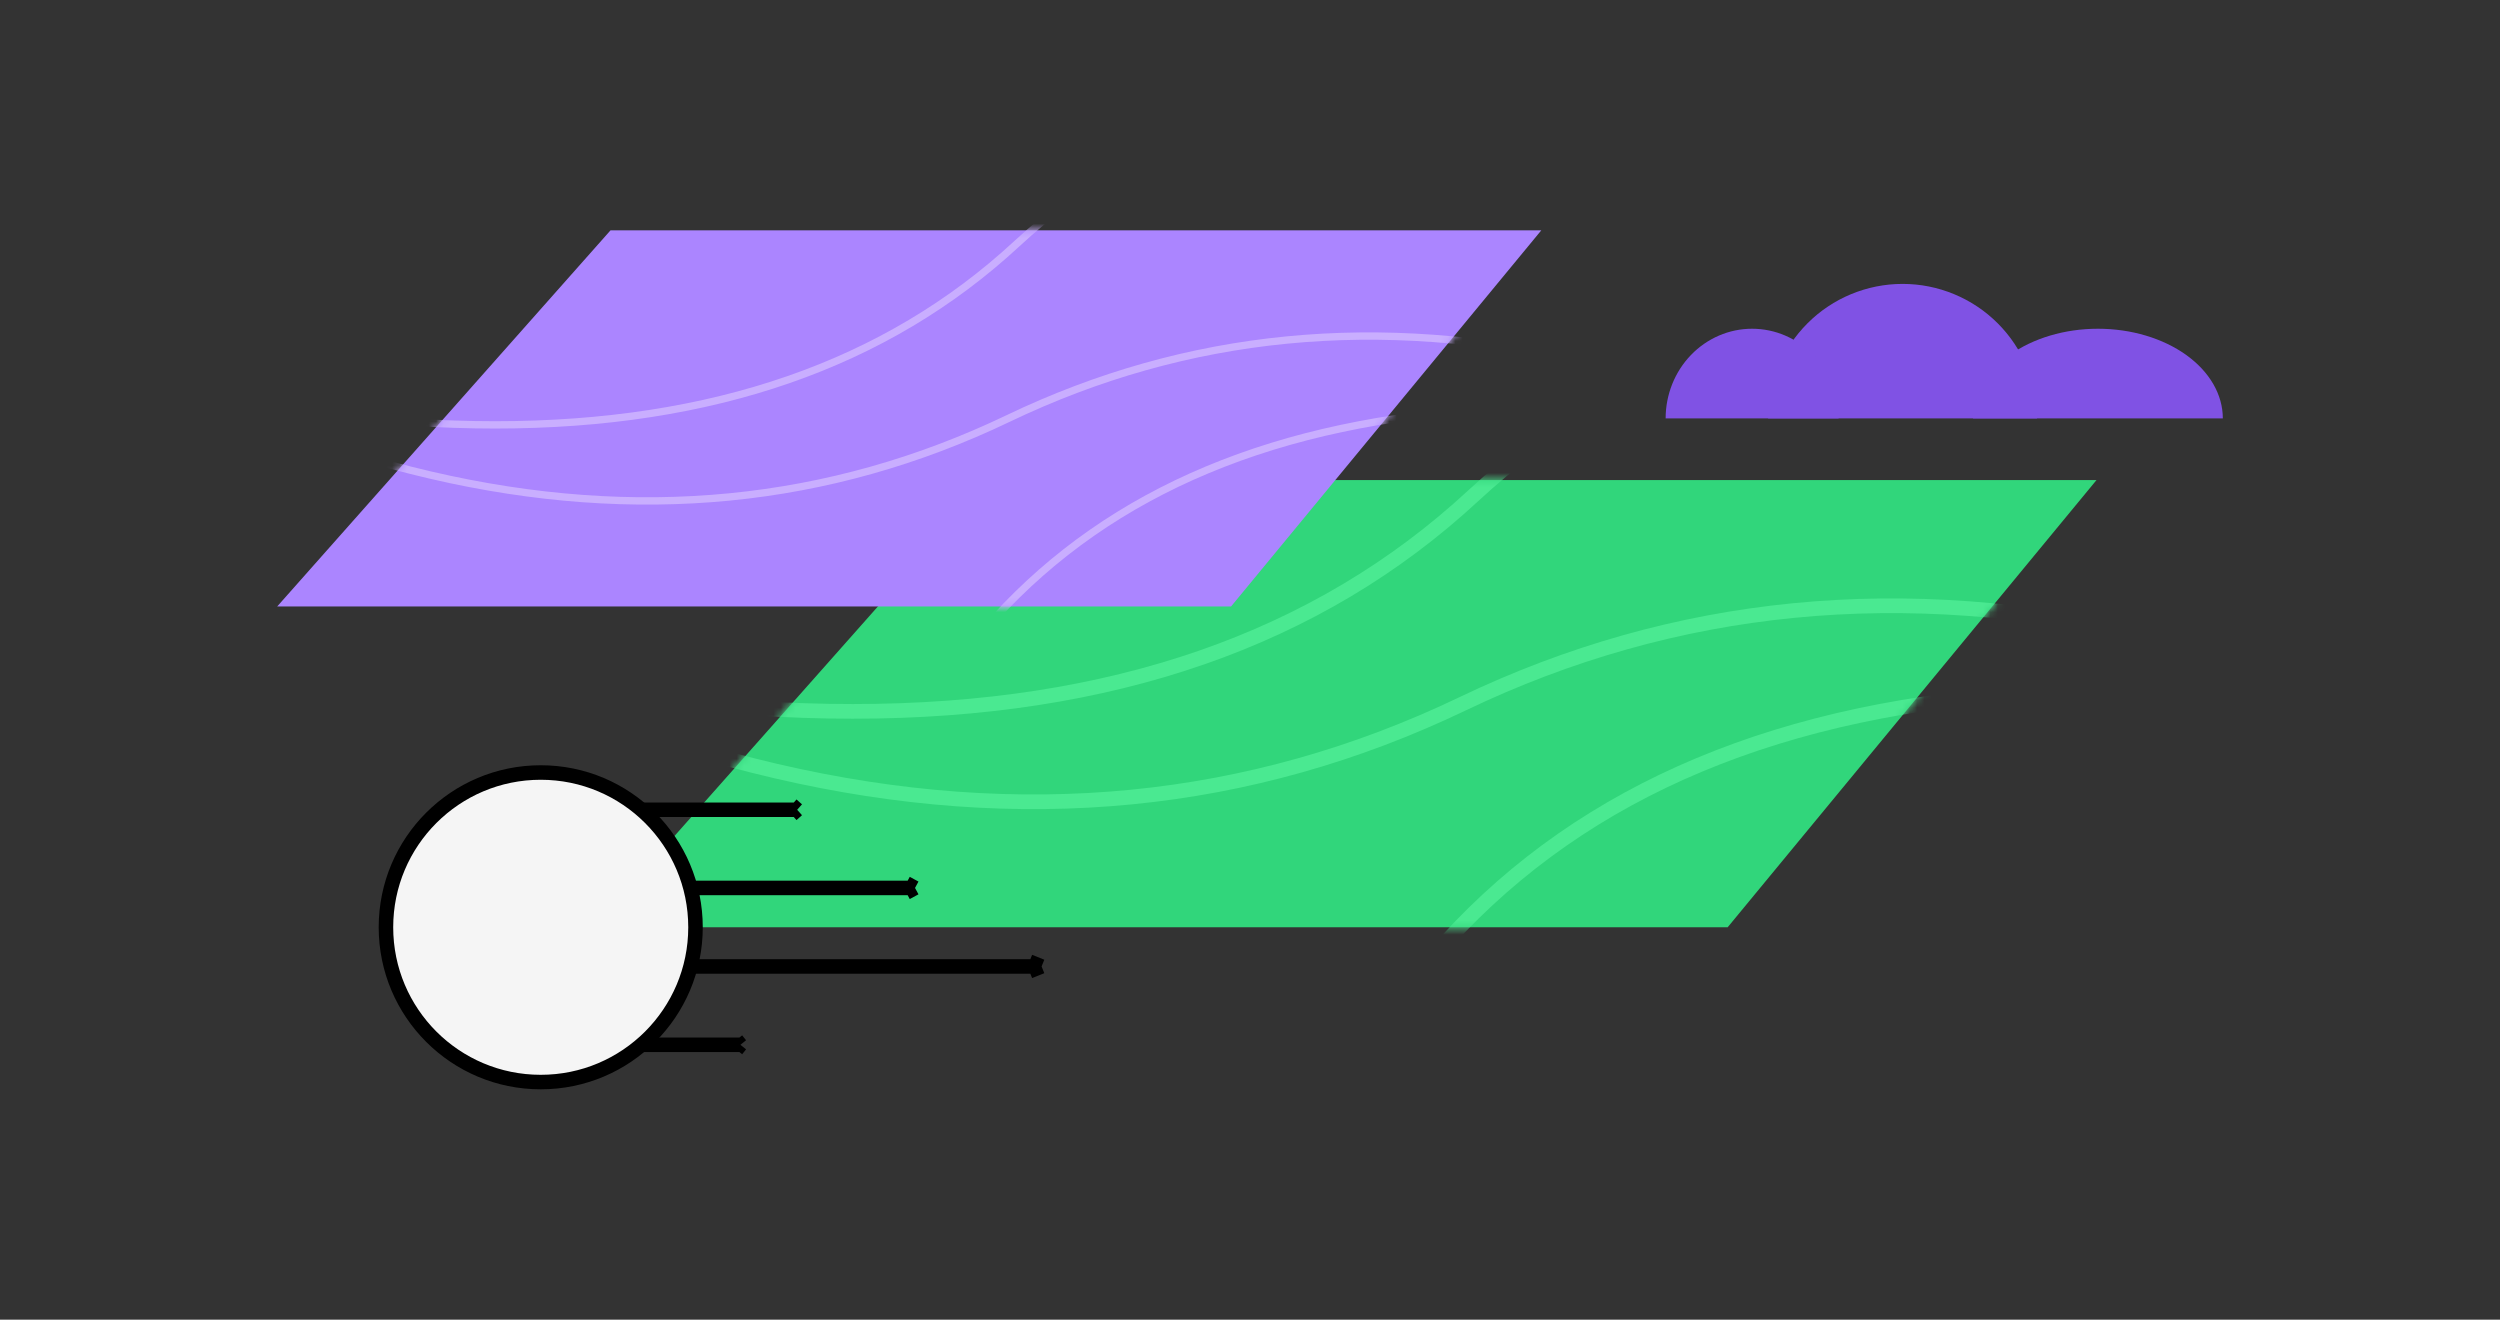<svg width="341" height="180" viewBox="0 0 341 180" fill="none" xmlns="http://www.w3.org/2000/svg">
<rect x="0" y="0" width="341" height="180" fill="#333333" stroke="none"/>
<path d="M135.023 65.482L80.963 126.482H235.65L285.963 65.482H135.023Z" fill="#31D67B"/>
<mask id="mask0" mask-type="alpha" maskUnits="userSpaceOnUse" x="80" y="65" width="206" height="62">
<path d="M135.023 65.482L80.963 126.482H235.65L285.963 65.482H135.023Z" fill="#31D67B"/>
</mask>
<g mask="url(#mask0)">
<path d="M412.379 67.661C313.69 28.499 243.199 28.499 200.903 67.661C158.608 106.823 88.117 106.823 -10.572 67.661" stroke="#4AE991" stroke-width="2"/>
<path d="M400.016 142.66C324.36 83.751 257.522 68.197 199.5 95.997C141.478 123.797 74.639 108.243 -1.016 49.334" stroke="#4AE991" stroke-width="2"/>
<path d="M408.206 116.767C305.392 83.11 235.118 86.957 197.384 128.306C159.651 169.654 89.377 173.501 -13.437 139.845" stroke="#4AE991" stroke-width="2"/>
</g>
<path d="M83.277 31.416L37.807 82.724H167.915L210.234 31.416H83.277Z" fill="#AB85FF"/>
<mask id="mask1" mask-type="alpha" maskUnits="userSpaceOnUse" x="37" y="31" width="174" height="52">
<path d="M83.277 31.416L37.807 82.724H167.915L210.234 31.416H83.277Z" fill="#AB85FF"/>
</mask>
<g mask="url(#mask1)">
<path d="M316.563 33.249C233.556 0.31 174.265 0.31 138.69 33.249C103.115 66.189 43.824 66.189 -39.184 33.249" stroke="#C9AEFF"/>
<path d="M306.164 96.331C242.53 46.783 186.311 33.7 137.509 57.083C88.706 80.466 32.487 67.383 -31.147 17.834" stroke="#C9AEFF"/>
<path d="M313.054 74.553C226.576 46.244 167.468 49.479 135.73 84.258C103.993 119.037 44.885 122.272 -41.593 93.964" stroke="#C9AEFF"/>
</g>
<path d="M81.349 121.115L124.809 121.115M124.809 121.115L123.618 120.471M124.809 121.115L123.618 121.76" stroke="black" stroke-width="1.98"/>
<path d="M81.349 131.824H142.074M142.074 131.824L140.41 131.156M142.074 131.824L140.41 132.492" stroke="black" stroke-width="1.98"/>
<path d="M81.349 110.453H108.734M108.734 110.453L107.984 109.785M108.734 110.453L107.984 111.121" stroke="black" stroke-width="1.98"/>
<path d="M81.349 142.51H100.995M100.995 142.51L100.457 141.842M100.995 142.51L100.457 143.178" stroke="black" stroke-width="1.98"/>
<circle cx="73.755" cy="126.482" r="21.112" transform="rotate(90 73.755 126.482)" fill="#F5F5F5" stroke="black" stroke-width="1.98"/>
<path d="M277.86 57.07C277.86 52.205 275.927 47.539 272.487 44.098C269.046 40.658 264.38 38.725 259.515 38.725C254.649 38.725 249.983 40.658 246.543 44.098C243.103 47.539 241.17 52.205 241.17 57.07L259.515 57.07H277.86Z" fill="#8052E4"/>
<path d="M250.78 57.07C250.78 53.827 249.537 50.716 247.325 48.422C245.114 46.129 242.114 44.84 238.986 44.84C235.859 44.84 232.859 46.129 230.647 48.422C228.436 50.716 227.193 53.827 227.193 57.07L238.986 57.07H250.78Z" fill="#8052E4"/>
<path d="M303.193 57.07C303.193 53.827 301.398 50.716 298.204 48.422C295.009 46.129 290.676 44.84 286.159 44.84C281.641 44.84 277.308 46.129 274.113 48.422C270.919 50.716 269.124 53.827 269.124 57.07L286.159 57.07H303.193Z" fill="#8052E4"/>
</svg>
